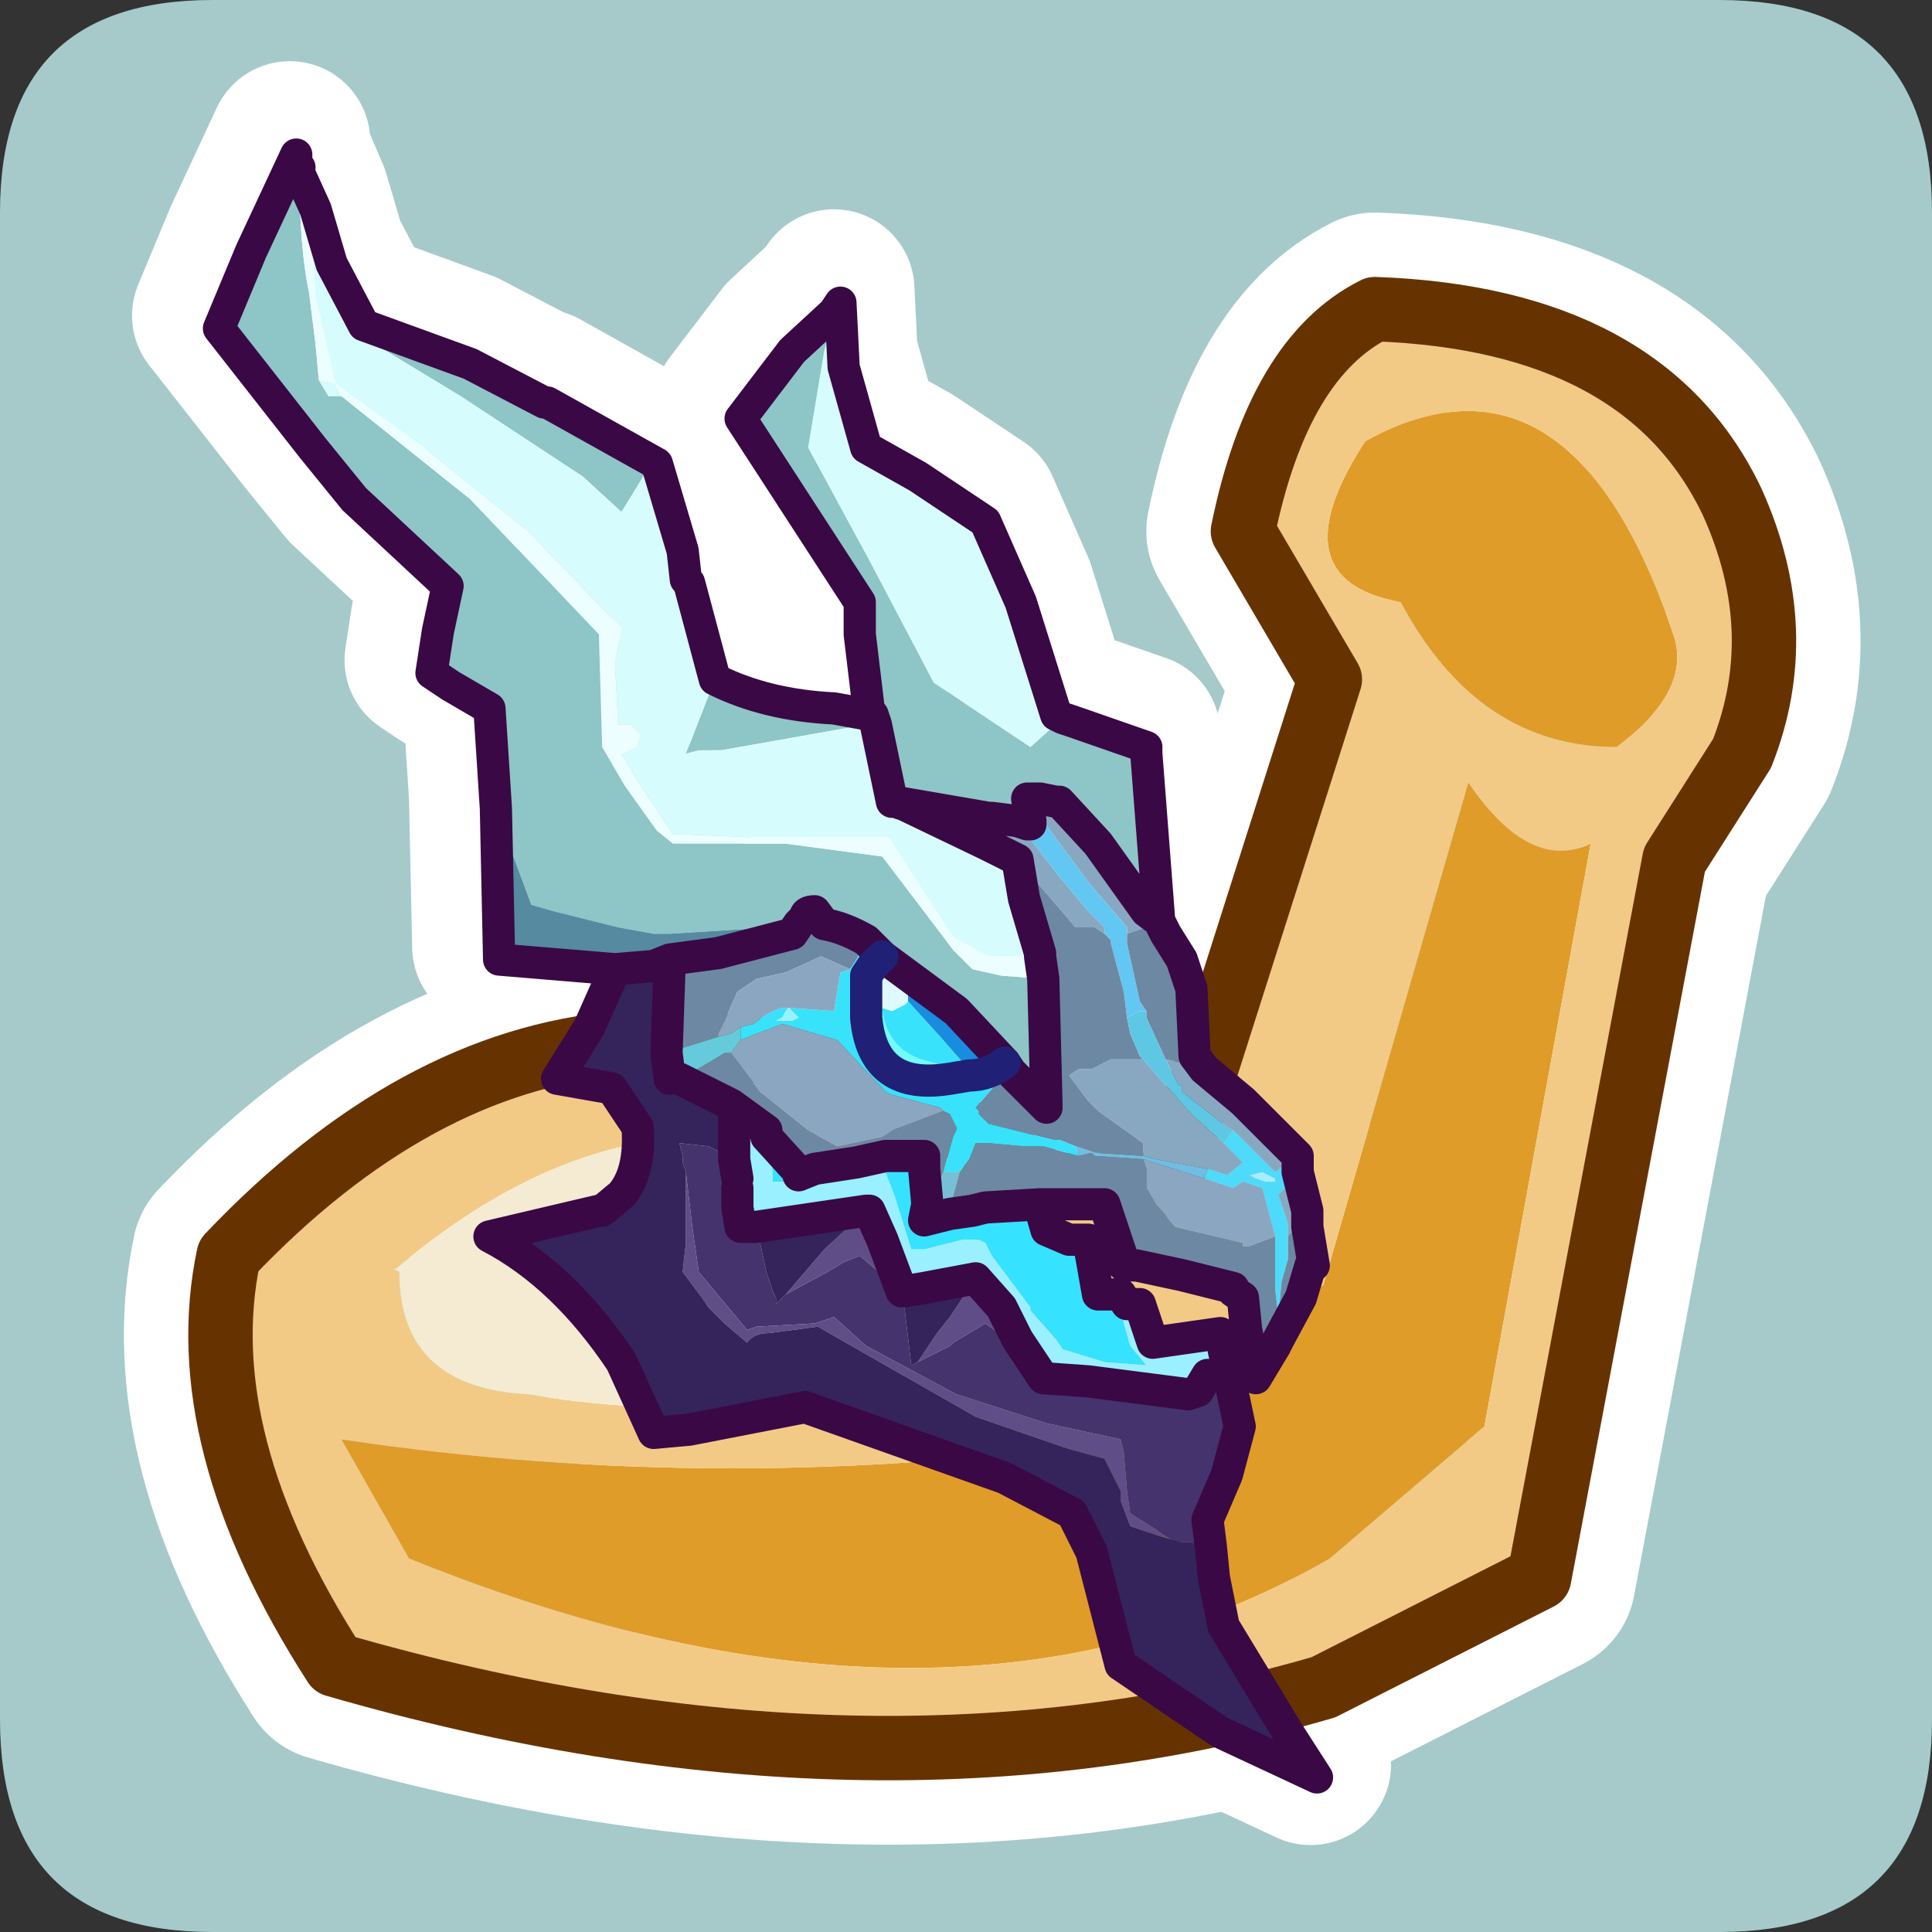 <?xml version="1.0" encoding="UTF-8" standalone="no"?>
<svg xmlns:ffdec="https://www.free-decompiler.com/flash" xmlns:xlink="http://www.w3.org/1999/xlink" ffdec:objectType="frame" height="30.0px" width="30.0px" xmlns="http://www.w3.org/2000/svg">
  <rect width="100%" height="100%" fill="#333333" stroke="none"/>
  <g transform="matrix(1.0, 0.0, 0.0, 1.0, 0.0, 0.0)">
    <use ffdec:characterId="1" height="30.0" transform="matrix(1.0, 0.0, 0.0, 1.0, 0.0, 0.0)" width="30.0" xlink:href="#shape0"/>
  </g>
  <defs>
    <g id="shape0" transform="matrix(1.0, 0.0, 0.0, 1.0, 0.0, 0.0)">
      <path d="M0.0 0.0 L30.0 0.0 30.0 30.0 0.0 30.0 0.0 0.0" fill="#33cc66" fill-opacity="0.0" fill-rule="evenodd" stroke="none"/>
      <path d="M0.0 3.3 Q0.0 0.0 3.3 0.0 L26.7 0.0 Q30.0 0.0 30.0 3.3 L30.0 26.7 Q30.0 30.0 26.7 30.0 L3.3 30.0 Q0.0 30.0 0.0 26.7 L0.0 3.3" fill="#a5cac9" fill-rule="evenodd" stroke="none"/>
      <path d="M4.5 2.2 L4.5 2.35 4.8 3.05 5.05 3.9 5.55 4.85 7.2 5.45 8.35 6.05 8.4 6.05 10.1 7.0 10.5 8.35 10.55 8.8 10.6 8.85 11.0 10.35 12.85 10.8 13.4 10.9 13.25 9.65 13.25 9.15 11.4 6.3 12.2 5.25 12.85 4.65 12.95 4.5 13.0 5.5 13.35 6.75 14.15 7.2 15.2 7.9 15.75 9.15 16.3 10.9 16.4 10.95 16.55 11.0 17.7 11.4 17.7 11.5 17.9 14.1 17.95 14.2 18.0 14.3 18.25 14.7 18.4 15.15 18.45 16.2 18.6 16.4 19.2 16.9 20.05 17.75 20.05 18.0 20.2 18.6 20.2 18.85 20.3 19.45 20.25 19.45 20.1 19.95 19.75 20.6 19.7 20.7 19.4 21.2 19.25 20.45 19.2 19.95 19.05 19.85 19.05 19.8 18.25 19.6 17.55 19.45 17.35 19.45 17.35 19.4 17.05 18.5 16.95 18.5 16.1 18.5 16.05 18.5 16.05 18.55 16.15 18.9 16.5 19.05 16.8 19.05 16.95 19.9 17.3 19.9 17.4 20.05 17.6 20.05 17.8 20.65 18.85 20.5 18.95 21.0 19.15 21.95 18.95 22.7 18.65 23.4 18.7 23.8 18.75 24.3 18.9 25.05 19.9 26.7 20.35 27.4 18.85 26.7 18.7 26.6 17.3 25.65 16.85 23.9 16.55 23.3 15.5 22.75 12.4 21.65 10.6 22.0 10.05 22.05 9.55 20.95 Q8.65 19.6 7.5 19.0 L9.2 18.6 9.25 18.6 9.55 18.35 Q9.85 18.0 9.8 17.3 L9.4 16.7 8.55 16.55 9.05 15.75 9.45 14.85 7.65 14.7 7.6 12.35 7.5 10.8 6.9 10.45 6.6 10.25 6.7 9.6 6.85 8.9 5.4 7.55 4.75 6.75 3.3 4.9 3.8 3.7 4.5 2.2 M13.4 10.9 L13.45 10.9 13.5 11.05 13.75 12.25 13.8 12.25 15.25 12.5 15.3 12.5 15.7 12.55 15.85 12.6 15.9 12.6 15.9 12.55 15.85 12.2 16.05 12.2 16.3 12.25 16.35 12.25 16.95 12.9 17.7 13.95 17.9 14.1 M13.8 12.25 L13.95 12.3 15.2 12.9 15.6 13.1 15.7 13.15 15.8 13.75 16.05 14.6 16.05 14.65 16.1 15.0 16.15 16.95 16.15 17.0 15.6 16.45 15.5 16.3 14.95 16.5 14.65 16.55 Q13.45 16.75 13.35 15.6 L13.35 14.95 13.45 14.8 13.6 14.65 13.35 14.4 12.7 14.15 12.55 13.95 Q12.4 13.95 12.4 14.05 L12.3 14.15 12.2 14.3 11.05 14.6 10.3 14.7 10.25 16.15 10.3 16.55 10.45 16.55 11.25 16.95 11.8 17.35 11.8 17.45 12.3 18.0 12.3 18.05 12.55 17.95 13.2 17.85 13.65 17.75 14.05 17.75 14.2 17.75 14.25 17.75 14.25 17.95 14.3 18.5 14.25 18.75 14.65 18.65 15.0 18.6 15.2 18.55 16.05 18.5 M13.6 14.65 L14.75 15.5 15.5 16.3 M11.25 16.95 L11.3 17.1 11.3 17.8 11.35 18.25 11.35 18.55 11.4 18.85 11.65 18.85 13.35 18.6 13.4 18.6 13.6 19.05 13.9 19.85 13.95 19.85 14.25 19.8 15.05 19.65 15.45 20.1 15.7 20.6 16.1 21.2 16.8 21.25 18.35 21.45 18.5 21.4 18.65 21.15 M10.3 14.7 L10.05 14.8 9.45 14.85" fill="none" stroke="#ffffff" stroke-linecap="round" stroke-linejoin="round" stroke-width="2.5"/>
      <path d="M26.0 13.35 L23.9 24.5 20.55 26.2 Q13.5 28.25 5.2 25.85 2.95 22.35 3.55 19.5 9.3 13.45 16.3 18.4 L18.15 18.4 20.65 10.55 19.3 8.25 Q19.85 5.55 21.35 4.8 25.55 4.95 26.9 7.8 27.8 9.8 27.05 11.7 L26.0 13.35 Z" fill="none" stroke="#ffffff" stroke-linecap="round" stroke-linejoin="round" stroke-width="3.0"/>
      <path d="M26.0 9.9 Q26.25 10.75 25.1 11.6 22.95 11.6 21.75 9.35 19.8 9.0 21.2 6.85 24.4 5.1 26.0 9.9 M20.55 19.95 L22.8 12.15 Q23.75 13.55 24.7 13.1 L23.05 22.15 20.65 24.2 Q14.75 27.6 6.35 24.2 L5.3 22.35 Q11.35 23.25 17.45 22.35 L20.55 19.95" fill="#e09c29" fill-rule="evenodd" stroke="none"/>
      <path d="M27.05 11.7 L26.0 13.35 23.9 24.5 20.55 26.2 Q13.5 28.25 5.2 25.85 2.95 22.35 3.55 19.5 9.3 13.45 16.3 18.4 L18.15 18.4 20.65 10.55 19.3 8.25 Q19.85 5.55 21.35 4.8 25.55 4.95 26.9 7.8 27.8 9.8 27.05 11.7 M26.0 9.9 Q24.4 5.1 21.2 6.85 19.8 9.0 21.75 9.35 22.95 11.6 25.1 11.6 26.25 10.75 26.0 9.9 M20.55 19.95 L17.45 22.35 Q11.35 23.25 5.3 22.35 L6.35 24.2 Q14.75 27.6 20.65 24.2 L23.05 22.15 24.7 13.1 Q23.75 13.55 22.8 12.15 L20.55 19.95 M15.8 20.05 L15.8 19.7 Q11.0 15.6 6.15 19.7 L6.1 19.7 6.2 19.75 Q6.2 21.55 8.2 21.65 10.85 22.1 13.15 21.55 L14.8 21.2 Q16.1 20.85 15.8 20.05" fill="#f2ca86" fill-rule="evenodd" stroke="none"/>
      <path d="M15.8 20.05 Q16.1 20.85 14.8 21.2 L13.15 21.55 Q10.85 22.1 8.2 21.65 6.2 21.55 6.2 19.75 L6.1 19.7 6.15 19.7 Q11.0 15.6 15.8 19.7 L15.8 20.05" fill="#f4ebd2" fill-rule="evenodd" stroke="none"/>
      <path d="M27.05 11.7 L26.0 13.35 23.9 24.5 20.55 26.2 Q13.5 28.25 5.2 25.85 2.95 22.35 3.55 19.5 9.3 13.45 16.3 18.4 L18.15 18.4 20.65 10.55 19.3 8.25 Q19.85 5.55 21.35 4.8 25.55 4.95 26.9 7.8 27.8 9.8 27.05 11.7 Z" fill="none" stroke="#663300" stroke-linecap="round" stroke-linejoin="round" stroke-width="1.0"/>
      <path d="M7.7 12.55 L7.6 11.0 7.0 10.65 6.7 10.45 6.8 9.8 6.95 9.1 5.5 7.75 4.85 6.95 3.4 5.1 3.9 3.9 4.6 2.4 4.6 2.55 4.65 2.6 4.65 2.7 Q4.65 3.85 4.8 4.55 L4.9 5.35 4.95 5.9 5.1 6.15 5.3 6.15 6.55 7.15 7.3 7.75 9.3 9.85 9.35 11.6 9.7 12.2 10.2 12.9 10.45 13.1 10.55 13.1 12.2 13.1 13.7 13.3 14.65 14.55 14.8 14.75 14.95 14.9 15.1 15.05 15.55 15.15 16.2 15.2 16.25 17.15 16.25 17.2 15.7 16.65 15.6 16.5 14.85 15.7 13.7 14.85 13.45 14.6 Q13.1 14.4 12.8 14.35 L12.65 14.15 Q12.5 14.15 12.5 14.25 L12.4 14.35 12.0 14.4 10.4 14.5 10.15 14.5 9.6 14.4 8.6 14.15 8.25 14.05 7.75 12.7 7.7 12.55 M5.65 5.05 L7.3 5.65 8.45 6.25 8.5 6.25 10.2 7.2 Q10.15 7.2 10.05 7.3 L9.65 7.95 9.05 7.4 7.15 6.15 5.5 5.15 5.65 5.05 M11.1 10.55 Q11.9 10.95 12.95 11.0 L13.5 11.1 13.35 9.85 13.35 9.35 11.5 6.5 12.3 5.45 12.95 4.85 12.8 5.45 12.55 6.95 13.5 8.7 14.5 10.6 16.0 11.6 16.5 11.15 16.65 11.2 17.8 11.6 17.8 11.7 18.0 14.3 17.8 14.15 17.05 13.1 16.45 12.45 16.4 12.45 16.15 12.4 15.95 12.4 16.0 12.75 16.0 12.8 15.95 12.8 15.8 12.75 15.4 12.7 15.35 12.7 13.9 12.45 13.85 12.45 13.6 11.25 13.45 11.25 12.05 11.5 11.2 11.65 10.85 11.65 10.65 11.7 10.75 11.45 11.1 10.55 M13.6 11.25 L13.55 11.1 13.5 11.1 13.55 11.1 13.6 11.25" fill="#8ec5c6" fill-rule="evenodd" stroke="none"/>
      <path d="M4.9 3.25 L5.15 4.1 5.65 5.05 5.5 5.15 7.15 6.15 9.05 7.4 9.65 7.95 10.05 7.3 Q10.15 7.2 10.2 7.2 L10.6 8.55 10.65 9.0 10.7 9.05 11.1 10.55 10.75 11.45 10.65 11.7 10.85 11.65 11.2 11.65 12.05 11.5 13.45 11.25 13.6 11.25 13.85 12.45 13.9 12.45 14.05 12.5 15.3 13.1 15.7 13.3 15.8 13.35 15.9 13.95 16.15 14.8 16.15 14.85 15.45 14.85 15.35 14.85 14.8 14.55 14.25 13.7 13.8 13.0 11.65 13.0 10.45 12.95 9.85 12.05 9.65 11.7 9.7 11.7 9.9 11.6 9.95 11.4 9.8 11.25 9.6 11.25 9.55 10.3 9.65 9.75 8.2 8.25 6.65 7.0 5.2 5.95 5.15 5.7 4.9 4.6 4.85 3.9 4.9 3.25 M12.95 4.85 L13.05 4.7 13.1 5.7 13.45 6.95 14.25 7.4 15.3 8.1 15.85 9.35 16.4 11.1 16.5 11.15 16.0 11.6 14.5 10.6 13.5 8.7 12.55 6.95 12.8 5.45 12.95 4.85 M5.3 6.15 L5.1 6.15 4.95 5.9 5.2 5.95 5.3 6.15" fill="#d6fcfd" fill-rule="evenodd" stroke="none"/>
      <path d="M4.65 2.7 L4.9 3.25 4.85 3.9 4.9 4.6 5.15 5.7 5.2 5.95 6.65 7.0 8.2 8.25 9.65 9.75 9.55 10.3 9.6 11.25 9.8 11.25 9.95 11.4 9.9 11.6 9.7 11.7 9.65 11.7 9.85 12.05 10.45 12.95 11.65 13.0 13.8 13.0 14.25 13.7 14.8 14.55 15.35 14.85 15.45 14.85 16.15 14.85 16.2 15.2 15.55 15.15 15.1 15.05 14.95 14.9 14.8 14.75 14.65 14.55 13.7 13.3 12.2 13.1 10.55 13.1 10.45 13.1 10.2 12.9 9.7 12.2 9.35 11.6 9.3 9.85 7.3 7.75 6.55 7.15 5.3 6.15 5.2 5.95 4.95 5.9 4.9 5.35 4.8 4.55 Q4.65 3.85 4.65 2.7" fill="#ecfeff" fill-rule="evenodd" stroke="none"/>
      <path d="M18.0 14.3 L18.05 14.4 18.0 14.4 17.9 14.4 17.8 14.4 17.5 14.5 17.5 14.4 16.9 13.7 16.2 12.75 16.1 12.65 16.0 12.75 15.95 12.4 16.15 12.4 16.4 12.45 16.45 12.45 17.05 13.1 17.8 14.15 18.0 14.3 M18.7 16.6 L19.3 17.1 20.15 17.95 19.8 18.2 19.15 17.55 19.05 17.5 18.35 16.95 18.35 16.85 18.3 16.85 18.1 16.45 18.35 16.5 18.7 16.6 M20.15 18.2 L20.3 18.8 20.3 19.05 Q20.1 19.05 20.0 19.2 L20.0 19.0 19.85 18.55 20.05 18.35 20.15 18.2 M15.8 13.35 L15.7 13.3 15.3 13.1 14.05 12.5 13.9 12.45 15.35 12.7 15.4 12.7 15.8 12.75 15.95 12.8 15.9 12.9 16.4 13.55 16.9 14.15 17.15 14.4 17.15 14.5 17.0 14.4 16.75 14.4 16.7 14.4 15.8 13.35 M17.75 17.95 L17.75 17.75 17.05 17.25 16.9 17.1 16.6 16.7 16.75 16.6 16.95 16.6 17.25 16.45 17.3 16.45 17.75 16.45 18.5 17.3 19.0 17.75 19.3 18.05 19.05 18.25 18.75 18.15 17.95 18.0 17.75 17.95" fill="#88a8c1" fill-rule="evenodd" stroke="none"/>
      <path d="M16.0 12.75 L16.1 12.65 16.2 12.75 16.9 13.7 17.5 14.4 17.5 14.5 17.5 14.55 17.5 14.65 17.7 15.55 17.8 15.7 17.7 15.7 17.5 15.8 17.45 15.4 17.25 14.65 17.25 14.6 17.15 14.5 17.15 14.4 16.9 14.15 16.4 13.55 15.9 12.9 15.95 12.8 16.0 12.8 16.0 12.75" fill="#62c7f3" fill-rule="evenodd" stroke="none"/>
      <path d="M18.05 14.4 L18.1 14.5 18.35 14.9 18.5 15.35 18.55 16.4 18.7 16.6 18.35 16.5 18.1 16.45 17.8 15.8 17.8 15.7 17.7 15.55 17.5 14.65 17.5 14.55 17.5 14.5 17.8 14.4 17.9 14.4 18.0 14.4 18.05 14.4 M20.3 19.05 L20.4 19.65 20.35 19.65 20.2 20.15 19.85 20.8 19.85 20.65 19.85 20.6 19.8 20.9 19.5 21.4 19.35 20.65 19.3 20.15 19.15 20.05 19.15 20.0 18.35 19.8 17.65 19.65 17.45 19.65 17.45 19.6 17.15 18.7 17.05 18.7 16.2 18.7 16.15 18.7 15.3 18.75 15.1 18.8 14.75 18.85 14.75 18.75 14.9 18.2 15.05 18.0 15.15 17.75 15.35 17.75 15.9 17.8 16.2 17.8 16.75 17.95 16.95 17.9 17.0 17.95 17.75 18.0 17.8 18.15 17.8 18.3 17.8 18.45 17.95 18.7 18.25 19.05 19.3 19.3 19.3 19.35 19.4 19.35 19.8 19.2 19.8 20.0 19.85 20.45 19.9 19.9 20.0 19.55 20.0 19.2 Q20.1 19.05 20.3 19.05 M12.4 14.35 L12.5 14.25 Q12.5 14.15 12.65 14.15 L12.8 14.35 Q13.1 14.4 13.45 14.6 L13.3 14.9 13.2 15.05 12.75 14.85 12.2 15.1 11.75 15.2 11.6 15.3 11.45 15.4 11.25 15.85 11.15 16.05 11.15 16.1 10.35 16.35 10.4 14.9 11.15 14.8 12.3 14.5 12.4 14.35 M15.7 16.65 L16.25 17.2 16.25 17.15 16.2 15.2 16.15 14.85 16.15 14.8 15.9 13.95 15.8 13.35 16.7 14.4 16.75 14.4 17.0 14.4 17.15 14.5 17.25 14.6 17.25 14.65 17.45 15.4 17.5 15.8 17.55 16.05 17.7 16.4 17.75 16.45 17.3 16.45 17.25 16.45 16.95 16.6 16.75 16.6 16.6 16.7 16.9 17.1 17.05 17.25 17.75 17.75 17.75 17.95 17.0 17.9 16.7 17.8 16.45 17.7 16.35 17.7 15.35 17.45 15.3 17.4 15.2 17.3 15.2 17.25 15.15 17.2 15.45 16.85 15.65 16.7 15.7 16.65 M14.65 17.25 L14.75 17.3 14.85 17.5 14.85 17.55 14.8 17.65 14.65 18.2 14.4 18.7 14.35 18.15 14.35 17.95 14.3 17.95 14.15 17.95 13.75 17.95 13.3 18.05 12.65 18.15 12.4 18.25 12.4 18.2 11.9 17.65 11.9 17.55 11.35 17.15 10.55 16.75 Q10.85 16.6 11.25 16.35 L11.35 16.35 11.8 16.95 12.55 17.55 13.0 17.8 13.7 17.65 13.85 17.55 14.0 17.5 14.65 17.25" fill="#6d88a3" fill-rule="evenodd" stroke="none"/>
      <path d="M13.7 14.85 L14.85 15.7 15.6 16.5 Q15.35 16.7 15.05 16.7 L14.95 16.5 14.6 16.1 14.1 15.55 14.1 15.4 14.0 15.2 13.8 15.15 13.75 15.15 13.6 15.2 13.7 15.3 13.45 15.15 13.55 15.0 13.7 14.85" fill="#188cde" fill-rule="evenodd" stroke="none"/>
      <path d="M13.7 15.65 Q13.75 16.25 14.3 16.45 L14.85 16.6 14.95 16.5 15.05 16.7 14.75 16.75 Q13.55 16.95 13.45 15.8 L13.45 15.15 13.7 15.3 13.6 15.3 13.6 15.45 13.6 15.6 13.7 15.65" fill="#71fcf8" fill-rule="evenodd" stroke="none"/>
      <path d="M13.45 14.6 L13.7 14.85 13.55 15.0 13.45 15.15 13.45 15.8 Q13.55 16.95 14.75 16.75 L15.05 16.7 Q15.35 16.7 15.6 16.5 L15.7 16.65 15.65 16.7 15.45 16.85 15.15 17.2 15.2 17.25 15.2 17.3 15.3 17.4 15.35 17.45 16.35 17.7 16.45 17.7 16.7 17.8 16.75 17.95 16.2 17.8 15.9 17.8 15.35 17.75 15.15 17.75 15.05 18.0 14.9 18.2 14.85 18.2 14.65 18.2 14.8 17.65 14.85 17.55 14.85 17.5 14.75 17.3 14.65 17.25 14.6 17.2 13.85 17.0 13.75 16.95 13.0 16.15 12.15 15.9 11.75 16.05 11.5 16.15 11.5 15.95 11.7 15.9 Q11.95 15.7 12.15 15.65 L12.25 15.65 12.95 15.7 13.05 15.1 13.2 15.05 13.3 14.9 13.45 14.6 M14.95 16.5 L14.85 16.6 14.3 16.45 Q13.75 16.25 13.7 15.65 L13.85 15.7 14.05 15.6 14.1 15.55 14.6 16.1 14.95 16.5 M12.4 15.8 L12.25 15.65 12.2 15.7 12.15 15.8 12.05 15.85 12.3 15.85 12.4 15.8" fill="#38e2fb" fill-rule="evenodd" stroke="none"/>
      <path d="M17.5 15.8 L17.7 15.7 17.8 15.7 17.8 15.8 18.1 16.45 18.3 16.85 18.35 16.85 18.35 16.95 19.05 17.5 19.15 17.55 19.0 17.75 18.5 17.3 17.75 16.45 17.7 16.4 17.55 16.05 17.5 15.8" fill="#5ec7e4" fill-rule="evenodd" stroke="none"/>
      <path d="M19.4 18.25 L19.6 18.2 19.8 18.3 19.8 18.35 19.65 18.35 19.5 18.3 19.4 18.25" fill="#a6eeff" fill-rule="evenodd" stroke="none"/>
      <path d="M20.15 17.95 L20.15 18.2 20.05 18.35 19.85 18.55 20.0 19.0 20.0 19.2 20.0 19.55 19.9 19.9 19.85 20.45 19.8 20.0 19.8 19.2 19.6 18.45 19.3 18.35 19.15 18.45 18.7 18.3 18.75 18.15 19.05 18.25 19.3 18.05 19.0 17.75 19.15 17.55 19.8 18.2 20.15 17.95 M19.85 20.8 L19.8 20.9 19.85 20.6 19.85 20.65 19.85 20.8 M19.4 18.25 L19.5 18.3 19.65 18.35 19.8 18.35 19.8 18.3 19.6 18.2 19.4 18.25" fill="#4edafb" fill-rule="evenodd" stroke="none"/>
      <path d="M19.8 19.2 L19.4 19.35 19.3 19.35 19.3 19.3 18.25 19.05 17.95 18.7 17.8 18.45 17.8 18.3 17.8 18.15 17.75 18.0 18.7 18.3 19.15 18.45 19.3 18.35 19.6 18.45 19.8 19.2 M11.5 16.15 L11.75 16.05 12.15 15.9 13.0 16.15 13.75 16.95 13.85 17.0 14.6 17.2 14.65 17.25 14.0 17.5 13.85 17.55 13.7 17.65 13.0 17.8 12.55 17.55 11.8 16.95 11.35 16.35 11.5 16.15 M11.15 16.1 L11.15 16.05 11.25 15.85 11.45 15.4 11.6 15.3 11.75 15.2 12.2 15.1 12.75 14.85 13.2 15.05 13.05 15.1 12.95 15.7 12.25 15.65 12.15 15.65 Q11.95 15.7 11.7 15.9 L11.5 15.95 11.35 16.05 11.15 16.1" fill="#8ba6c1" fill-rule="evenodd" stroke="none"/>
      <path d="M18.7 18.3 L17.75 18.0 17.0 17.95 16.95 17.9 16.75 17.95 16.7 17.8 17.0 17.9 17.75 17.95 17.95 18.0 18.75 18.15 18.7 18.3" fill="#6fbde4" fill-rule="evenodd" stroke="none"/>
      <path d="M16.15 18.7 L16.15 18.75 16.25 19.1 16.6 19.25 16.9 19.25 17.05 20.1 17.4 20.1 17.45 20.55 17.55 20.9 17.8 21.2 17.15 21.15 16.5 20.95 16.4 20.8 16.0 20.35 16.0 20.3 15.4 19.5 15.3 19.3 15.2 19.25 14.95 19.25 14.35 19.4 14.15 19.4 13.9 18.6 13.75 18.2 12.5 18.35 12.0 18.35 12.0 18.25 11.95 17.8 11.9 17.65 12.4 18.2 12.4 18.25 12.65 18.15 13.3 18.05 13.75 17.95 14.15 17.95 14.3 17.95 14.35 17.95 14.35 18.15 14.4 18.7 14.35 18.95 14.75 18.85 15.1 18.8 15.3 18.75 16.15 18.7" fill="#35e2ff" fill-rule="evenodd" stroke="none"/>
      <path d="M14.9 18.2 L14.75 18.75 14.75 18.85 14.35 18.95 14.4 18.7 14.65 18.2 14.85 18.2 14.9 18.2" fill="#75c0d7" fill-rule="evenodd" stroke="none"/>
      <path d="M17.4 20.1 L17.5 20.25 17.7 20.25 17.9 20.85 18.95 20.7 19.05 21.2 Q18.85 21.3 18.8 21.35 L18.75 21.35 18.6 21.6 18.45 21.65 16.9 21.45 16.2 21.4 15.8 20.8 15.55 20.3 15.15 19.85 14.35 20.0 14.05 20.05 14.0 20.05 13.7 19.25 13.5 18.8 13.45 18.8 11.75 19.05 11.5 19.05 11.45 18.75 11.45 18.45 11.45 18.3 11.4 18.0 11.4 17.3 11.35 17.3 11.35 17.15 11.9 17.55 11.9 17.65 11.95 17.8 12.0 18.25 12.0 18.35 12.5 18.35 13.75 18.2 13.9 18.6 14.15 19.4 14.35 19.4 14.95 19.25 15.2 19.25 15.3 19.3 15.4 19.5 16.0 20.3 16.0 20.35 16.4 20.8 16.5 20.95 17.15 21.15 17.8 21.2 17.55 20.9 17.45 20.55 17.4 20.1 M11.4 17.3 L11.35 17.15 11.4 17.3" fill="#9af0ff" fill-rule="evenodd" stroke="none"/>
      <path d="M19.05 21.2 L19.25 22.15 19.05 22.9 18.75 23.6 18.8 24.0 18.75 24.0 18.5 23.95 18.35 23.95 Q18.2 23.95 17.95 23.75 L17.55 23.5 17.5 23.15 17.45 22.55 17.4 22.35 16.25 22.1 14.85 21.65 13.45 20.9 12.95 20.45 12.65 20.55 11.75 20.6 11.6 20.65 10.85 19.75 10.75 19.05 10.65 18.2 10.6 18.05 10.6 17.95 10.55 17.75 11.0 17.8 11.4 18.0 11.45 18.3 11.45 18.45 11.45 18.75 11.5 19.05 11.75 19.05 11.9 19.75 12.0 20.05 12.05 20.15 12.05 20.25 12.2 20.1 12.85 19.75 13.1 19.6 13.35 19.5 14.0 20.05 14.05 20.05 14.05 20.35 14.15 21.2 14.25 21.15 14.75 20.9 14.8 20.85 15.3 20.55 15.65 20.8 15.7 20.85 15.8 20.8 16.2 21.4 16.9 21.45 18.45 21.65 18.6 21.6 18.75 21.35 18.8 21.35 Q18.85 21.3 19.05 21.2" fill="#45336d" fill-rule="evenodd" stroke="none"/>
      <path d="M15.8 20.8 L15.7 20.85 15.65 20.8 15.3 20.55 14.8 20.85 14.75 20.9 14.25 21.15 14.55 20.7 14.75 20.45 15.15 19.85 15.55 20.3 15.8 20.8 M14.0 20.05 L13.35 19.5 13.1 19.6 12.85 19.75 12.2 20.1 12.8 19.4 13.45 18.8 13.5 18.8 13.7 19.25 14.0 20.05 M10.65 18.2 L10.75 19.05 10.85 19.75 11.6 20.65 11.75 20.6 12.65 20.55 12.95 20.45 13.45 20.9 14.85 21.65 16.25 22.1 17.4 22.35 17.45 22.55 17.5 23.15 17.55 23.5 17.95 23.75 Q18.2 23.95 18.35 23.95 L18.0 23.85 17.55 23.7 17.4 23.3 17.4 23.15 17.15 22.65 16.6 22.5 15.15 22.0 13.75 21.2 12.7 20.6 11.95 20.7 Q11.7 20.7 11.6 20.85 L11.25 20.55 11.0 20.3 10.9 20.15 10.6 19.75 10.65 19.3 10.65 18.2" fill="#5f4d87" fill-rule="evenodd" stroke="none"/>
      <path d="M18.8 24.0 L18.85 24.5 19.0 25.25 20.0 26.9 20.45 27.6 18.95 26.9 18.8 26.8 17.4 25.85 16.95 24.1 16.65 23.5 15.6 22.95 12.5 21.85 10.7 22.2 10.15 22.25 9.65 21.15 Q8.75 19.8 7.6 19.2 L9.3 18.8 9.35 18.8 9.65 18.55 Q9.95 18.2 9.9 17.5 L9.5 16.9 8.65 16.75 9.15 15.95 9.55 15.05 10.15 15.0 10.4 14.9 10.35 16.35 10.4 16.75 10.55 16.75 11.35 17.15 11.35 17.3 11.4 17.3 11.4 18.0 11.0 17.8 10.55 17.75 10.6 17.95 10.6 18.05 10.65 18.2 10.65 19.3 10.6 19.75 10.9 20.15 11.0 20.3 11.25 20.55 11.6 20.85 Q11.7 20.7 11.95 20.7 L12.7 20.6 13.75 21.2 15.15 22.0 16.6 22.5 17.15 22.65 17.4 23.15 17.4 23.3 17.55 23.7 18.0 23.85 18.35 23.95 18.5 23.95 18.75 24.0 18.8 24.0 M14.25 21.15 L14.15 21.2 14.05 20.35 14.05 20.05 14.35 20.0 15.15 19.85 14.75 20.45 14.55 20.7 14.25 21.15 M12.2 20.1 L12.05 20.25 12.05 20.15 12.0 20.05 11.9 19.75 11.75 19.05 13.45 18.8 12.8 19.4 12.2 20.1" fill="#35235b" fill-rule="evenodd" stroke="none"/>
      <path d="M9.55 15.05 L7.75 14.9 7.7 12.55 7.75 12.7 8.25 14.05 8.6 14.15 9.6 14.4 10.15 14.5 10.4 14.5 12.0 14.4 12.4 14.35 12.3 14.5 11.15 14.8 10.4 14.9 10.15 15.0 9.55 15.05" fill="#558aa1" fill-rule="evenodd" stroke="none"/>
      <path d="M11.35 16.35 L11.25 16.35 Q10.85 16.6 10.55 16.75 L10.4 16.75 10.35 16.35 11.15 16.1 11.35 16.05 11.5 15.95 11.5 16.15 11.35 16.35" fill="#65cadc" fill-rule="evenodd" stroke="none"/>
      <path d="M14.1 15.55 L14.05 15.6 13.85 15.7 13.7 15.65 13.6 15.6 13.6 15.45 13.6 15.3 13.7 15.3 13.6 15.2 13.75 15.15 13.8 15.15 14.0 15.2 14.1 15.4 14.1 15.55" fill="#defaff" fill-rule="evenodd" stroke="none"/>
      <path d="M12.4 15.8 L12.3 15.85 12.05 15.85 12.15 15.8 12.2 15.7 12.25 15.65 12.4 15.8" fill="#9af2ff" fill-rule="evenodd" stroke="none"/>
      <path d="M7.7 12.55 L7.6 11.0 7.0 10.65 6.7 10.45 6.8 9.8 6.95 9.1 5.5 7.75 4.85 6.95 3.4 5.1 3.9 3.9 4.6 2.4 4.6 2.55 4.65 2.6 M4.65 2.7 L4.9 3.25 5.15 4.1 5.65 5.05 7.3 5.65 8.45 6.25 8.5 6.25 10.2 7.2 10.6 8.55 10.65 9.0 10.7 9.05 11.1 10.55 Q11.9 10.95 12.95 11.0 L13.5 11.1 13.35 9.85 13.35 9.35 11.5 6.5 12.3 5.45 12.95 4.85 13.05 4.7 13.1 5.7 13.45 6.95 14.25 7.4 15.3 8.1 15.85 9.35 16.4 11.1 16.5 11.15 16.65 11.2 17.8 11.6 17.8 11.7 18.0 14.3 18.05 14.4 18.1 14.5 18.35 14.9 18.5 15.35 18.55 16.4 18.7 16.6 19.3 17.1 20.15 17.95 20.15 18.2 20.3 18.8 20.3 19.05 20.4 19.65 20.35 19.65 20.2 20.15 19.85 20.8 19.8 20.9 19.5 21.4 19.35 20.65 19.3 20.15 19.15 20.05 19.15 20.0 18.35 19.8 17.65 19.65 17.45 19.65 17.45 19.6 17.15 18.7 17.05 18.7 16.2 18.7 16.15 18.7 16.15 18.75 16.25 19.1 16.6 19.25 16.9 19.25 17.05 20.1 17.4 20.1 17.5 20.25 17.7 20.25 17.9 20.85 18.95 20.7 19.05 21.2 19.25 22.15 19.05 22.9 18.75 23.6 18.8 24.0 18.85 24.5 19.0 25.25 20.0 26.9 20.45 27.6 18.95 26.9 18.8 26.8 17.4 25.85 16.95 24.1 16.65 23.5 15.6 22.95 12.5 21.85 10.7 22.2 10.15 22.25 9.65 21.15 Q8.75 19.8 7.6 19.2 L9.3 18.8 9.35 18.8 9.65 18.55 Q9.95 18.2 9.9 17.5 L9.5 16.9 8.65 16.75 9.15 15.95 9.55 15.05 7.75 14.9 7.7 12.55 M12.4 14.35 L12.5 14.25 Q12.5 14.15 12.65 14.15 L12.8 14.35 Q13.1 14.4 13.45 14.6 L13.7 14.85 14.85 15.7 15.6 16.5 15.7 16.65 16.25 17.2 16.25 17.15 16.2 15.2 16.15 14.85 16.15 14.8 15.9 13.95 15.8 13.35 15.7 13.3 15.3 13.1 14.05 12.5 13.9 12.45 13.85 12.45 13.6 11.25 13.55 11.1 13.5 11.1 M15.95 12.8 L15.8 12.75 15.4 12.7 15.35 12.7 13.9 12.45 M16.0 12.75 L15.95 12.4 16.15 12.4 16.4 12.45 16.45 12.45 17.05 13.1 17.8 14.15 18.0 14.3 M15.95 12.8 L16.0 12.8 16.0 12.75 M14.75 18.85 L15.1 18.8 15.3 18.75 16.15 18.7 M10.55 16.75 L11.35 17.15 11.9 17.55 11.9 17.65 12.4 18.2 12.4 18.25 12.65 18.15 13.3 18.05 13.75 17.95 14.15 17.95 14.3 17.95 14.35 17.95 14.35 18.15 14.4 18.7 14.35 18.95 14.75 18.85 M14.05 20.05 L14.0 20.05 13.7 19.25 13.5 18.8 13.45 18.8 11.75 19.05 11.5 19.05 11.45 18.75 11.45 18.45 M11.45 18.3 L11.4 18.0 11.4 17.3 11.35 17.15 M15.15 19.85 L15.55 20.3 15.8 20.8 16.2 21.4 16.9 21.45 18.45 21.65 18.6 21.6 18.75 21.35 M15.15 19.85 L14.35 20.0 14.05 20.05 M12.4 14.35 L12.3 14.5 11.15 14.8 10.4 14.9 10.35 16.35 10.4 16.75 10.55 16.75 M10.4 14.9 L10.15 15.0 9.55 15.05" fill="none" stroke="#3a0845" stroke-linecap="round" stroke-linejoin="round" stroke-width="0.5"/>
      <path d="M13.45 15.15 L13.45 15.8 Q13.55 16.95 14.75 16.75 L15.05 16.7 Q15.35 16.7 15.6 16.5 M13.45 15.15 L13.55 15.0 13.7 14.85" fill="none" stroke="#202076" stroke-linecap="round" stroke-linejoin="round" stroke-width="0.5"/>
    </g>
  </defs>
</svg>
